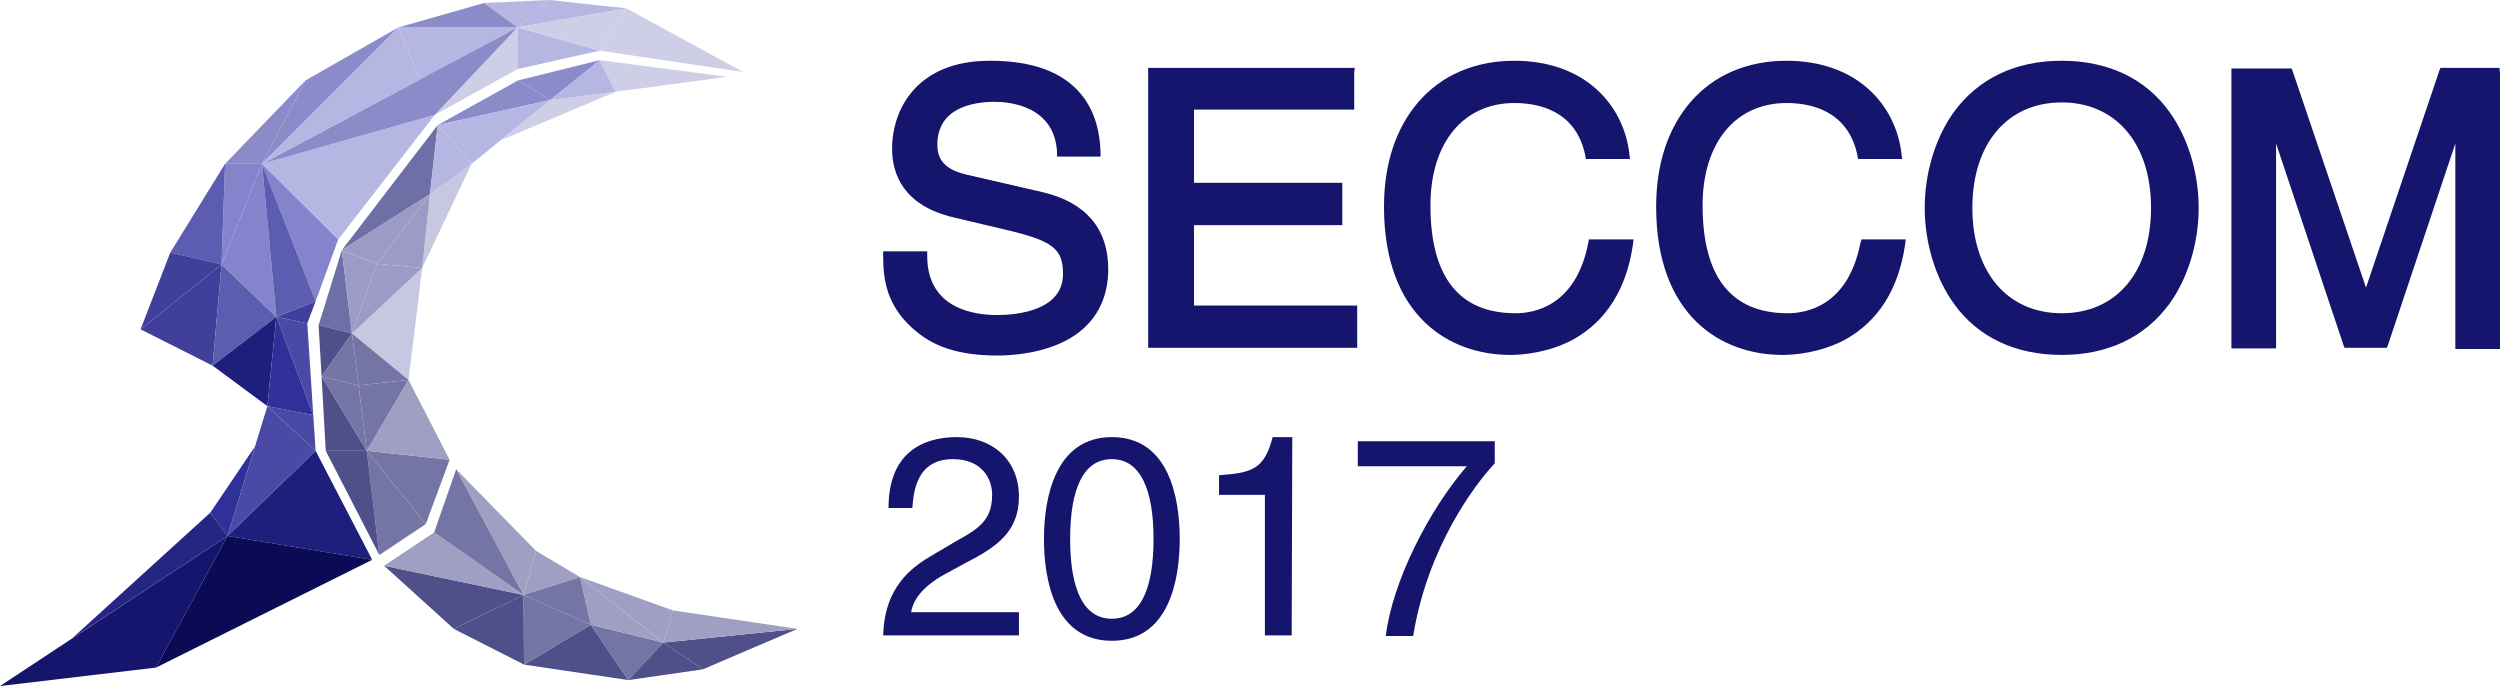 <svg id="Layer_1" xmlns="http://www.w3.org/2000/svg" viewBox="-269 223.8 419.8 115.2"><style>.st0{fill:#15156e}.st1{fill:#4f4f8a}.st2{fill:#9f9fc3}.st3{fill:#4a4aa6}.st4{fill:#40409b}.st5{fill:#b6b6e3}.st6{fill:#8484cd}.st7{fill:#303099}.st8{fill:#7474a5}.st9{fill:#8b8bca}.st10{fill:#6f6fa8}.st11{fill:#5c5cb1}.st12{fill:#1e1e7c}.st13{fill:#252584}.st14{fill:#cecee6}.st15{fill:#c7c7e1}.st16{fill:#0a0a55}.st17{fill:#9b9bc6}</style><switch><g><g id="XMLID_43_"><g id="XMLID_11_"><g id="XMLID_19_"><path id="XMLID_22_" class="st0" d="M-101.6 283c-9.1 0-12.4-3-14-4.5-4.2-3.8-4.8-7.9-4.8-11.8v-.4h6.6v.4c0 9.2 8.5 10.2 12.1 10.2 3.5 0 11.5-.7 11.5-7.3 0-4.4-1.8-5.8-9.4-7.7l-9.3-2.2c-8.2-1.9-10-7.1-10-11.1 0-6.7 4.2-14.4 16-14.4 11.7 0 17.6 4.9 18.1 14.8v.4h-6.6v-.4c-.4-8.2-8.4-8.9-10.9-8.9-3.7 0-10 1-10 7.6 0 3.7 2.6 4.8 5.1 5.4l13 3c6.9 1.6 10.6 6 10.6 12.5.2 10.7-9.2 14.4-18 14.4z"/><path id="XMLID_21_" class="st0" d="M-102.8 234.8c15.9 0 17.5 9.5 17.7 14.5h-5.8c-.3-7-6.1-10.1-11.3-10.1-3.8 0-10.4 2-10.4 8.9 0 3.8 2.7 5.1 5.4 5.8l13 3c5.9 1.4 10.3 4.9 10.3 12.1 0 10.8-10 13.7-17.8 13.7-8.4 0-11.7-2.5-13.7-4.4-3.8-3.5-4.6-7.3-4.6-11.5h5.8c0 8.2 6.7 10.6 12.5 10.6 4.4 0 11.9-1.1 11.9-7.7 0-4.8-2.2-6.2-9.7-8l-9.3-2.2c-3-.7-9.7-2.8-9.7-10.7.1-7 4.7-14 15.7-14m0-.8c-12.1 0-16.4 8-16.4 14.8 0 4.1 1.8 9.5 10.3 11.5l9.3 2.2c7.4 1.8 9.1 3.1 9.1 7.3 0 6.2-7.8 6.9-11.1 6.9-3.5 0-11.7-.9-11.7-9.9v-.8H-120.7v.8c0 4 .6 8.2 4.9 12.1 2.5 2.2 6.1 4.6 14.3 4.6 2.7 0 7.9-.4 12.2-2.9 4.2-2.5 6.4-6.5 6.4-11.6 0-6.8-3.8-11.2-10.9-12.9l-13-3c-3.3-.8-4.8-2.3-4.8-5 0-6.2 6-7.2 9.6-7.2 2.4 0 10.1.6 10.5 8.5v.7h7.3v-.8c-.1-2.6-.6-6.4-3.2-9.6-3.1-3.8-8.2-5.7-15.4-5.7z"/></g><g id="XMLID_25_"><path id="XMLID_17_" class="st0" d="M-75.8 281.8v-46.2h33.9v6.3h-27V255H-44v6.2h-24.9v14.4h27.4v6.2z"/><path id="XMLID_16_" class="st0" d="M-42.3 236v5.5h-26.9v13.9h24.9v5.5h-24.9v15.2h27.4v5.4h-33.5V236h33m.8-.8H-76.2V282.2H-41.1v-7.1H-68.5v-13.5H-43.6v-7.1H-68.5v-12.3H-41.6v-6.3l.1-.7z"/></g><g id="XMLID_27_"><path id="XMLID_14_" class="st0" d="M-15.4 283c-10.1 0-20.8-6.4-20.8-24.5 0-14.6 8.5-24 21.6-24 12.8 0 18.2 8.2 19 15.2v.4h-6.7l-.1-.3c-1.7-7.9-8.4-9.1-12.3-9.1-8.8 0-14.5 6.9-14.5 17.6 0 12.3 4.9 18.5 14.6 18.5 3.1 0 10.4-1.2 12.6-12.1l.1-.3h6.7l-.1.4c-2.4 16.9-16 18.2-20.1 18.2z"/><path id="XMLID_238_" class="st0" d="M-14.7 234.8c11.7 0 17.8 7.3 18.6 14.9H-2c-1.7-8-8.4-9.4-12.7-9.4-8.2 0-14.9 6.1-14.9 18 0 10.7 3.8 18.9 15 18.9 4 0 10.9-1.9 13-12.4h5.9c-2.5 17.1-16.4 17.9-19.9 17.9-10.3 0-20.4-6.7-20.4-24.1.1-14.1 8.1-23.8 21.3-23.8m0-.8c-6.6 0-12.2 2.4-16.1 6.9-3.8 4.4-5.8 10.4-5.8 17.6 0 18.4 11 24.9 21.2 24.9 2.2 0 6.5-.4 10.6-2.6 5.5-3.1 8.9-8.4 10-15.9l.1-.9H-2.2l-.1.6c-2.1 10.7-9.2 11.8-12.2 11.8-9.5 0-14.3-6.1-14.3-18.1 0-10.5 5.5-17.2 14.1-17.2 3.8 0 10.3 1.1 11.9 8.8l.1.6h7.4l-.1-.9c-.5-4.2-2.4-8-5.5-10.8-3.4-3.1-8.2-4.8-13.8-4.8z"/></g><g id="XMLID_139_"><path id="XMLID_227_" class="st0" d="M30.2 283c-10.1 0-20.8-6.4-20.8-24.5 0-14.6 8.5-24 21.6-24 12.8 0 18.2 8.2 19 15.2v.4h-6.7l-.1-.3c-1.7-7.9-8.4-9.1-12.3-9.1-8.8 0-14.5 6.9-14.5 17.6 0 12.3 4.9 18.5 14.6 18.5 3.1 0 10.4-1.2 12.6-12.1l.1-.3h6.7l-.1.4C48 281.7 34.3 283 30.2 283z"/><path id="XMLID_222_" class="st0" d="M31 234.8c11.7 0 17.8 7.3 18.6 14.9h-5.9c-1.7-8-8.4-9.4-12.7-9.4-8.2 0-14.9 6.1-14.9 18 0 10.7 3.8 18.9 15 18.9 4 0 10.9-1.9 13-12.4H50c-2.5 17.1-16.4 17.9-19.9 17.9-10.3 0-20.4-6.7-20.4-24.1.1-14.1 8-23.8 21.3-23.8m0-.8c-6.6 0-12.2 2.4-16.1 6.9-3.8 4.4-5.8 10.4-5.8 17.6 0 18.4 11 24.9 21.2 24.9 2.2 0 6.5-.4 10.6-2.6 5.5-3.1 8.9-8.4 10-15.9l.1-.9h-7.4l-.2.6c-2.1 10.7-9.2 11.8-12.2 11.8-9.5 0-14.3-6.1-14.3-18.1 0-10.5 5.5-17.2 14.1-17.2 3.8 0 10.3 1.1 11.9 8.8l.1.6h7.4l-.1-.9c-.5-4.2-2.4-8-5.5-10.8-3.4-3.1-8.2-4.8-13.8-4.8z"/></g><g id="XMLID_141_"><path id="XMLID_269_" class="st0" d="M77.2 283c-17.8 0-22.5-15.3-22.5-24.3s4.8-24.3 22.5-24.3 22.5 15.3 22.5 24.3S95 283 77.2 283zm0-42.3c-9.2 0-15.4 7.3-15.4 18.1s6.2 18.1 15.4 18.1 15.4-7.3 15.4-18.1-6.1-18.1-15.4-18.1z"/><path id="XMLID_252_" class="st0" d="M77.2 234.8c17 0 22.1 14.1 22.1 23.9 0 9.8-5.2 23.9-22.1 23.9-17 0-22.1-14.1-22.1-23.9 0-9.8 5.2-23.9 22.1-23.9m0 42.4c9.9 0 15.8-7.8 15.8-18.5s-5.9-18.5-15.8-18.5-15.8 7.8-15.8 18.5 6 18.5 15.8 18.5m0-43.2c-7.8 0-14 3-18.1 8.6-3.1 4.3-4.9 10.2-4.9 16.1 0 5.9 1.8 11.8 4.9 16.1 4 5.6 10.3 8.6 18.1 8.6 7.8 0 14-3 18.1-8.6 3.1-4.3 4.9-10.2 4.9-16.1 0-5.9-1.8-11.8-4.9-16.1-4-5.6-10.3-8.6-18.1-8.6zm0 42.4c-9.1 0-15-6.9-15-17.7 0-10.8 5.9-17.7 15-17.7s15 6.9 15 17.7c0 10.8-5.8 17.7-15 17.7z"/></g><g id="XMLID_168_"><path id="XMLID_220_" class="st0" d="M143.6 281.8v-27.2-2.9c0-1.8.1-4.2.1-6.4l-12.2 36.5h-6.6l-12.2-36.4c0 2.2 0 4.5.1 6.3V281.8h-6.7v-46.2h9.5l12.8 37.7 12.6-37.7h9.4v46.2h-6.8z"/><path id="XMLID_216_" class="st0" d="M150 236v45.4h-6v-26.8c0-1.3.1-7.1.1-11.3h-.1l-12.8 38.1h-6.1l-12.8-38.1h-.1c0 4.2.1 9.9.1 11.3v26.8h-5.9V236h8.8l13 38.4h.1l12.9-38.4h8.8m.7-.8H140.8l-.2.5-12.3 36.4-12.3-36.3-.2-.5H105.7V282.3h7.5v-27.7-2.9-3.8l11.3 33.8.2.5h7.1l.2-.5 11.3-33.8V282.4h7.5V236l-.1-.8z"/></g></g><g id="XMLID_12_"><path id="XMLID_13_" class="st0" d="M-119.8 309.1c0-10.9 7.9-11.9 11.5-11.9 5.8 0 10.4 3.7 10.4 10 0 6-3.9 8.5-8.9 11.1l-3.5 1.9c-4.6 2.5-5.5 5.1-5.7 6.4h18.1v3.9h-22.8c.2-6.9 3.4-10.6 7.8-13.2l4.4-2.6c3.6-2 6.1-3.4 6.1-7.8 0-2.7-1.7-6-6.6-6-6.3 0-6.6 5.9-6.8 8.2h-4z"/><path id="XMLID_15_" class="st0" d="M-82.3 331.4c-9.6 0-11.4-10.2-11.4-17.1s1.9-17.1 11.4-17.1c9.6 0 11.4 10.2 11.4 17.1s-1.8 17.1-11.4 17.1zm0-30.5c-4.8 0-7 5-7 13.4s2.2 13.4 7 13.4 7-5 7-13.4c0-8.3-2.2-13.4-7-13.4z"/><path id="XMLID_18_" class="st0" d="M-52.1 330.5h-4.5v-23.6h-7.7v-3.3c5.4-.4 7.6-.9 9-6.4h3.3l-.1 33.3z"/><path id="XMLID_20_" class="st0" d="M-41 297.9h23v3.7c-3.3 3.5-11.3 14.1-13.7 29h-4.6c1.1-9.1 7.2-21.1 13.6-28.5H-41v-4.2z"/></g></g><g id="XMLID_5_"><path id="XMLID_272_" class="st1" d="M-181 335.4l11.2-6.7 6.3 9.3z"/><path id="XMLID_273_" class="st2" d="M-192.4 302.6l11.3 21.1 2.1-7.4z"/><path id="XMLID_274_" class="st3" d="M-222.6 277l6.2 16.5-1-15.4z"/><path id="XMLID_275_" class="st4" d="M-245.4 279.1l12.1 6.1 1.5-17z"/><path id="XMLID_276_" class="st5" d="M-187.7 224.3l5.6 4.1 5.3-4.6z"/><path id="XMLID_277_" class="st6" d="M-225 251.3l9 23.1 3.8-10.4z"/><path id="XMLID_278_" class="st7" d="M-233.7 309.9l2.9 3.9 4.6-15z"/><path id="XMLID_279_" class="st0" d="M-269 339l26.2-3.1 12-22.1z"/><path id="XMLID_280_" class="st1" d="M-204.5 318.8l11.7 10.6 11.7-5.7z"/><path id="XMLID_281_" class="st8" d="M-157.6 331.7l-5.9 6.3-6.3-9.3z"/><path id="XMLID_282_" class="st8" d="M-169.8 328.7l-11.2 6.7-.1-11.7z"/><path id="XMLID_283_" class="st1" d="M-151 336.2l15.9-6.8-22.5 2.3z"/><path id="XMLID_284_" class="st1" d="M-181 335.4l-.1-11.7-11.7 5.7z"/><path id="XMLID_285_" class="st2" d="M-181.1 323.7l-15-10.5-8.4 5.6z"/><path id="XMLID_286_" class="st8" d="M-197.5 311.8l4-10.8-13.9-1.5z"/><path id="XMLID_287_" class="st9" d="M-176.6 240.6l-5.4-3.3-13.5 7.5z"/><path id="XMLID_288_" class="st10" d="M-211.6 265.8l14.8-9.4 1.3-11.6z"/><path id="XMLID_289_" class="st10" d="M-211.6 265.8l-3.9 12.6 5.6 1.4z"/><path id="XMLID_290_" class="st3" d="M-224.1 292l7.7 1.5.4 6z"/><path id="XMLID_291_" class="st11" d="M-233.3 285.2l1.5-17 9.2 8.8z"/><path id="XMLID_292_" class="st6" d="M-231.8 268.2l.6-16.9h6.2z"/><path id="XMLID_293_" class="st9" d="M-225 251.3l7.3-14 15.6-8.9z"/><path id="XMLID_294_" class="st5" d="M-182.1 228.4l5.3-4.6 13 1.4z"/><path id="XMLID_295_" class="st5" d="M-198.5 237.2l-3.6-8.8h20z"/><path id="XMLID_296_" class="st5" d="M-212.2 264l-12.8-12.7 29-8.2z"/><path id="XMLID_297_" class="st12" d="M-206.5 317.8l-9.5-18.3-14.8 14.3z"/><path id="XMLID_298_" class="st13" d="M-230.8 313.8l-2.9-3.9-23.2 21.1z"/><path id="XMLID_299_" class="st9" d="M-182.1 228.4l-5.6-4.1-14.4 4.1z"/><path id="XMLID_300_" class="st14" d="M-144.2 235.9l-19.6-10.7-4.5 7.1z"/><path id="XMLID_301_" class="st14" d="M-182.1 235.4v-7l-13.9 14.7z"/><path id="XMLID_302_" class="st9" d="M-196 243.1l13.9-14.7-42.9 22.9z"/><path id="XMLID_303_" class="st9" d="M-225 251.3l7.3-14-13.5 14z"/><path id="XMLID_304_" class="st11" d="M-231.8 268.2l.6-16.9-9.2 14.9z"/><path id="XMLID_305_" class="st12" d="M-224.1 292l1.5-15-10.7 8.2z"/><path id="XMLID_306_" class="st4" d="M-231.8 268.2l-8.6-2-5 12.9z"/><path id="XMLID_307_" class="st6" d="M-222.6 277l-2.4-25.7-6.8 16.9z"/><path id="XMLID_308_" class="st14" d="M-168.3 233.9l21.4 2.8-18.7 2.5z"/><path id="XMLID_309_" class="st15" d="M-196.8 256.4l7-5.1-8.3 17.5z"/><path id="XMLID_311_" class="st8" d="M-181.1 323.7l-11.3-21.1-3.7 10.6z"/><path id="XMLID_312_" class="st15" d="M-198.1 268.8l-11.8 11 9.5 7.8z"/><path id="XMLID_313_" class="st3" d="M-216 299.5l-8.1-7.5-6.7 21.8z"/><path id="XMLID_314_" class="st16" d="M-206.5 317.8l-24.3-4-12 22.1z"/><path id="XMLID_321_" class="st14" d="M-176.6 240.6l11-1.4-19.2 8.1z"/><path id="XMLID_322_" class="st7" d="M-216.4 293.5l-6.2-16.5-1.5 15z"/><path id="XMLID_323_" class="st4" d="M-222.6 277l6.6-2.6-1.4 3.7z"/><path id="XMLID_324_" class="st5" d="M-182.1 235.4v-7l13.8 3.9z"/><path id="XMLID_325_" class="st14" d="M-163.8 225.2l-18.3 3.2 13.8 3.9z"/><path id="XMLID_326_" class="st11" d="M-225 251.3l9 23.1-6.6 2.6z"/><path id="XMLID_327_" class="st8" d="M-208.8 288.5l8.4-.9-7 11.9z"/><path id="XMLID_328_" class="st2" d="M-207.4 299.5l7-11.9 6.9 13.4z"/><path id="XMLID_329_" class="st8" d="M-207.4 299.5l9.9 12.3-7.8 5.2z"/><path id="XMLID_330_" class="st1" d="M-214.3 299.5h6.9l2.1 17.5z"/><path id="XMLID_331_" class="st1" d="M-215.5 278.4l5.6 1.4-5.1 7.2z"/><path id="XMLID_332_" class="st1" d="M-215 287l7.6 12.5h-6.9z"/><path id="XMLID_366_" class="st5" d="M-198.5 237.2l-3.6-8.8-22.9 22.9z"/><path id="XMLID_367_" class="st17" d="M-205.7 268.1l-4.2 11.7 11.8-11z"/><path id="XMLID_368_" class="st8" d="M-208.8 288.5l-6.2-1.5 7.6 12.5z"/><path id="XMLID_369_" class="st5" d="M-189.8 251.3l13.2-10.7-18.9 4.2z"/><path id="XMLID_370_" class="st17" d="M-205.7 268.1l-5.9-2.3 1.7 14z"/><path id="XMLID_371_" class="st17" d="M-196.8 256.4l-14.8 9.4 5.9 2.3z"/><path id="XMLID_372_" class="st17" d="M-198.1 268.8l-7.6-.7 8.9-11.7z"/><path id="XMLID_373_" class="st5" d="M-196.8 256.4l1.3-11.6 5.7 6.5z"/><path id="XMLID_374_" class="st9" d="M-176.6 240.6l-5.4-3.3 13.7-3.4z"/><path id="XMLID_375_" class="st2" d="M-179 316.3l-2.1 7.4 9.5-3z"/><path id="XMLID_376_" class="st8" d="M-215 287l5.1-7.2 1.1 8.7z"/><path id="XMLID_377_" class="st8" d="M-209.9 279.8l9.5 7.8-8.4.9z"/><path id="XMLID_379_" class="st1" d="M-163.5 338l12.5-1.8-6.6-4.5z"/><path id="XMLID_380_" class="st2" d="M-157.6 331.7l22.5-2.3-20.9-3.1z"/><path id="XMLID_381_" class="st2" d="M-156 326.3l-1.6 5.4-14-11z"/><path id="XMLID_382_" class="st2" d="M-157.6 331.7l-12.2-3-1.8-8z"/><path id="XMLID_385_" class="st5" d="M-168.3 233.9l2.7 5.3-11 1.4z"/><path id="XMLID_310_" class="st8" d="M-171.6 320.7l1.8 8-11.3-5z"/></g></g></switch></svg>